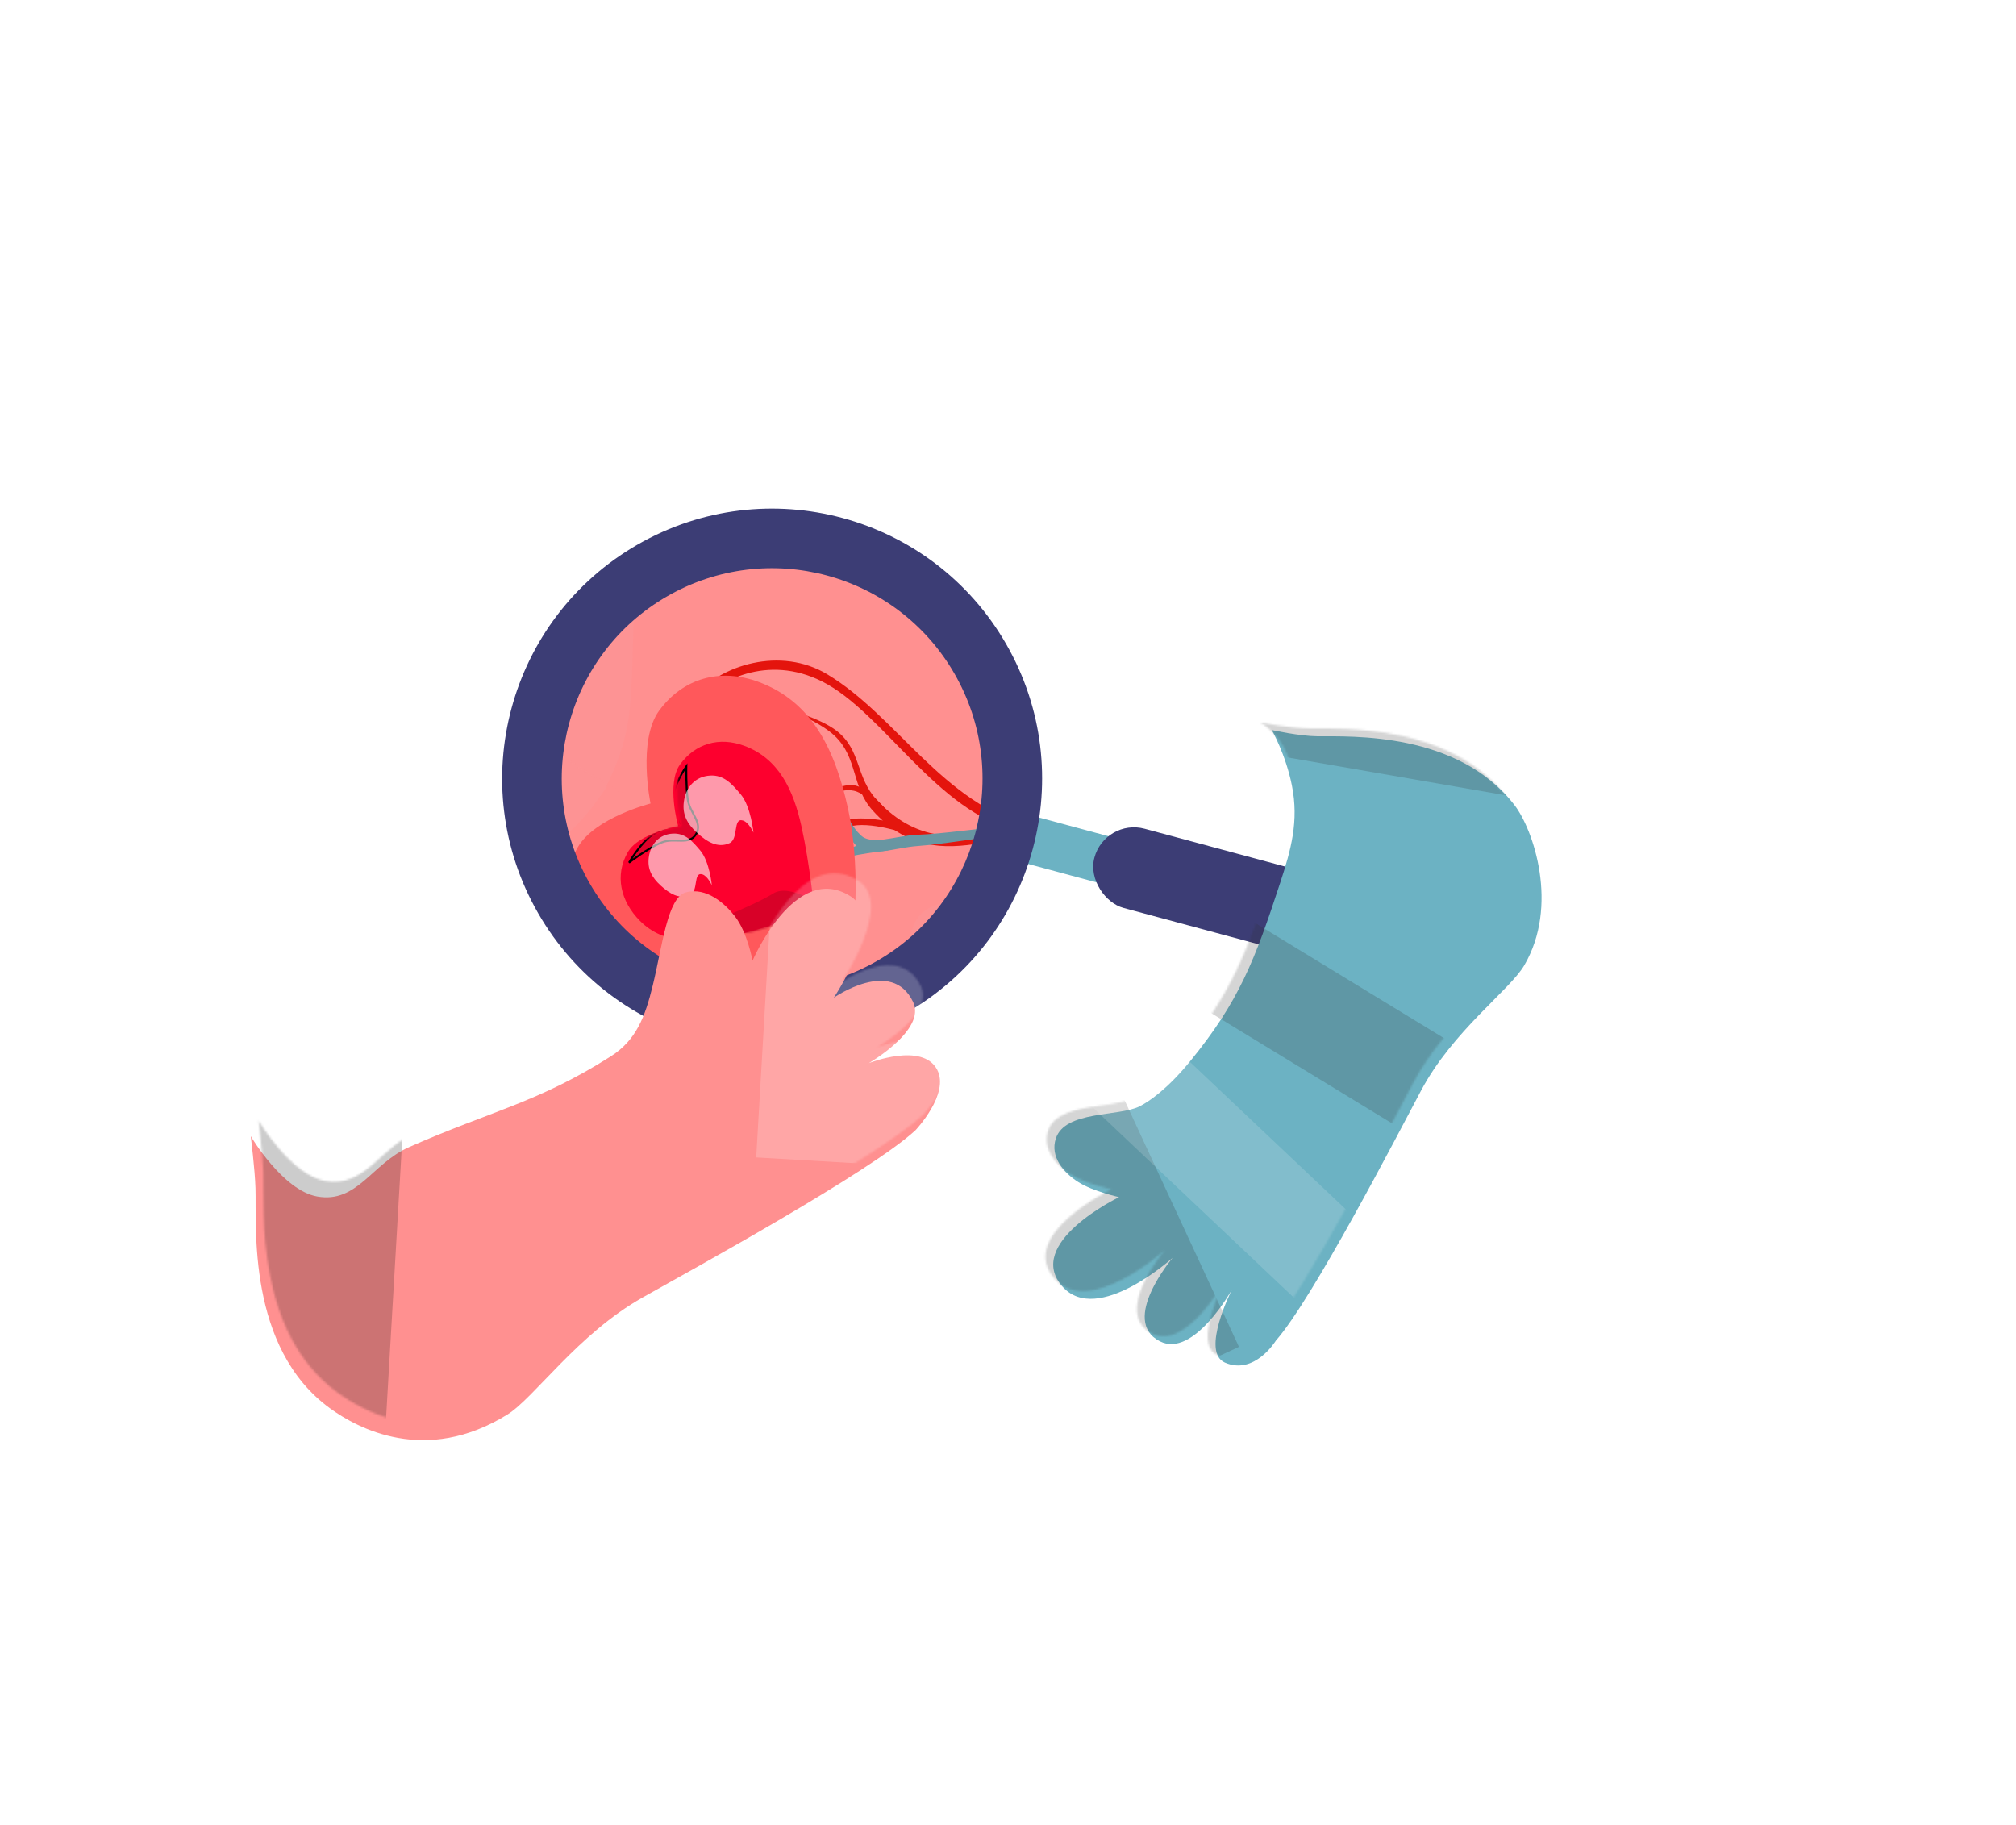 <svg width="1035" height="937" viewBox="0 0 1035 937" fill="none" xmlns="http://www.w3.org/2000/svg" xmlns:xlink="http://www.w3.org/1999/xlink">
<g filter="url(#filter0_d)">
<path d="M296.117 176.085C258.917 202.898 250.541 279.941 214.813 339.921C198.828 366.758 178.413 386.623 159.722 405.663C133.718 432.153 107.557 473.572 110.46 523.895C113.364 574.218 173.966 624.14 228.176 642.67C282.386 661.2 325.226 647.116 380.625 674.269C404.224 685.836 414.515 697.724 438.203 709.108C492.311 735.111 547.216 757.737 604.799 770.033C616.498 772.531 677.17 783.676 698.59 755.423C728.042 716.575 659.799 675.128 616.697 642.907C579.868 615.375 509.338 577.054 535.712 534.088C562.014 491.241 616.569 528.784 669.219 556.103C715.848 580.298 778.327 622.121 803.635 581.815C823.703 549.855 789.715 507.125 767.431 479.634C726.225 428.801 644.11 368.806 644.11 368.806C644.11 368.806 610.59 344.798 589.322 329.359C532.463 288.085 527.828 235.155 471.044 193.778C420.094 156.651 353.483 134.735 296.117 176.085Z" fill="white"/>
</g>
<mask id="mask0" mask-type="alpha" maskUnits="userSpaceOnUse" x="64" y="107" width="824" height="779">
<path d="M296.121 176.084C258.921 202.897 250.545 279.94 214.817 339.92C198.832 366.758 178.417 386.622 159.726 405.662C133.722 432.152 107.561 473.571 110.464 523.894C113.368 574.217 173.97 624.139 228.18 642.669C282.39 661.199 325.23 647.115 380.629 674.268C404.228 685.835 414.519 697.723 438.207 709.107C492.315 735.11 547.22 757.736 604.803 770.032C616.502 772.53 677.174 783.675 698.594 755.422C728.046 716.574 659.803 675.127 616.701 642.906C579.872 615.374 509.342 577.053 535.716 534.088C562.018 491.24 616.573 528.783 669.223 556.102C715.852 580.297 778.331 622.12 803.639 581.814C823.707 549.854 789.719 507.124 767.435 479.633C726.229 428.8 644.114 368.805 644.114 368.805C644.114 368.805 610.594 344.797 589.326 329.358C532.467 288.084 527.832 235.154 471.048 193.777C420.098 156.65 353.487 134.734 296.121 176.084Z" fill="#F9F7F7"/>
</mask>
<g mask="url(#mask0)">
<rect x="335.254" y="196.704" width="632.861" height="283" transform="rotate(90 335.254 196.704)" fill="url(#pattern0)" fill-opacity="0.05"/>
<rect x="617.253" y="162.712" width="632.861" height="282" transform="rotate(90 617.253 162.712)" fill="url(#pattern1)" fill-opacity="0.05"/>
<rect x="899.254" y="172.71" width="632.861" height="282" transform="rotate(90 899.254 172.71)" fill="url(#pattern2)" fill-opacity="0.05"/>
</g>
<mask id="mask1" mask-type="alpha" maskUnits="userSpaceOnUse" x="244" y="245" width="309" height="309">
<circle r="112.14" transform="matrix(-0.518 0.856 0.856 0.518 398.372 399.102)" fill="#C4C4C4"/>
</mask>
<g mask="url(#mask1)">
<mask id="mask2" mask-type="alpha" maskUnits="userSpaceOnUse" x="-68" y="291" width="884" height="740">
<path d="M815.033 706.106L129.314 291.195L-67.113 615.828L618.607 1030.74L815.033 706.106Z" fill="#C4C4C4"/>
</mask>
<g mask="url(#mask2)">
<g filter="url(#filter1_d)">
<path d="M103.648 471.181C86.698 547.329 150.29 610.402 229.989 637.77C276.283 653.668 329.244 674.022 380.201 693.156C455.191 721.314 537.898 756.923 582.169 765.034C633.278 774.397 665.602 778.702 679.857 754.768C693.09 732.551 681.401 712.252 659.402 695.9C630.904 674.719 607.314 652.633 573.387 626.529C528.941 592.331 491.529 556.938 512.128 522.352C524.028 502.373 553.112 497.027 631.931 529.775C681.236 546.621 711.521 558.537 736.532 568.428C754.383 575.488 785.473 580.218 802.887 551.438C823.988 516.564 698.979 426.184 656.751 394.343C621.402 367.688 594.548 343.264 575.885 325.276C525.824 277.027 516.509 257.058 470.877 215.654C426.949 175.796 333.399 127.727 265.643 199.198C219.33 248.05 240.755 283.273 210.035 334.851C178.986 386.981 123.015 384.179 103.648 471.181Z" fill="white"/>
</g>
<g filter="url(#filter2_i)">
<path d="M356.986 219.179C295.159 254.569 304.654 316.236 270.086 372.655C237.806 425.34 176.411 451.076 173.89 513.967C171.839 565.135 228.594 604.439 254.951 616.586C363.44 666.584 432.632 683.592 533.288 731.09C598.708 761.96 667.417 766.028 668.442 738.058C669.468 710.088 580.961 651.923 543.219 625.541C505.476 599.159 468.393 550.964 493.674 508.519C515.524 471.832 574.915 490.881 615.494 504.193C650.343 515.624 770.034 570.547 784.807 545.744C804.348 512.935 667.253 431.417 594.482 369.742C510.111 298.234 412.65 187.316 356.986 219.179Z" fill="#FD9394"/>
</g>
<g filter="url(#filter3_i)">
<path d="M342.134 634.818C356.442 637.712 475.672 670.66 475.672 670.66L385.176 555.223C385.176 555.223 345.305 350.936 310.175 401.919C293.196 426.561 281.634 432.924 249.719 451.034C236.091 458.767 211.775 472.974 200.517 510.533C188.433 550.851 226.122 587.085 253.298 592.658C264.377 594.929 280.949 597.579 292.312 604.223C310.772 615.016 324.116 631.175 342.134 634.818Z" fill="#FF9090"/>
</g>
<g filter="url(#filter4_i)">
<path d="M329.451 608.775C345.002 623.692 439.746 640.721 439.746 640.721L341.398 475.651C341.398 475.651 319.124 441.224 291.662 451.55C277.239 456.973 262.59 453.048 250.497 471.188C204.628 539.995 254.601 574.632 277.572 582.814C291.416 587.745 303.694 584.855 312.038 588.778C318.507 591.819 321.184 600.845 329.451 608.775Z" fill="#FF9090"/>
</g>
<g filter="url(#filter5_i)">
<path d="M523.873 328.33C532.967 339.76 574.84 388.027 623.062 432.669C666.882 473.235 474.836 403.39 474.836 403.39C474.836 403.39 274.791 461.961 306.239 409.161C328.087 372.48 323.212 361.069 324.179 324.259C324.592 308.539 323.879 284.014 349.354 258.506C378.67 229.153 429.133 246.833 446.473 268.507C475.741 305.092 505.37 305.075 523.873 328.33Z" fill="#FF9090"/>
</g>
<g filter="url(#filter6_i)">
<path d="M506.183 334.772C526.253 341.773 573.947 412.679 573.947 412.679L385.827 400.991C385.827 400.991 322.28 398.254 327.803 369.8C330.348 356.691 338.655 334.785 344.287 313.722C364.461 238.269 435.897 274.787 449.14 294.69C458.055 308.088 471.626 327.149 479.481 329.11C487.336 331.071 496.948 331.551 506.183 334.772Z" fill="#FF9090"/>
</g>
<g filter="url(#filter7_i)">
<path d="M464.919 565.005C472.659 580.864 457.219 598.131 499.862 640.779C518.178 659.096 445.429 602.777 445.429 602.777L395.593 535.597L399.096 459.023L477.366 398.303C477.366 398.303 646.952 464.512 610.349 455.275C573.746 446.038 545.407 455.115 529.403 456.738C513.399 458.361 502.858 448.923 491.798 452.97C476.342 458.625 477.909 476.289 467.454 493.843C456.057 512.977 438.205 512.276 443.076 534.773C446.095 548.723 458.575 552.009 464.919 565.005Z" fill="#FF9090"/>
</g>
<g filter="url(#filter8_i)">
<path d="M368.258 296.193C332.658 316.358 335.69 361.603 314.911 396.491C292.825 433.573 256.986 451.585 245.318 483.037C226.073 534.916 290.246 573.607 326.352 562.219C337.599 558.671 352.017 553.212 360.255 563.996C368.494 574.781 366.488 595.96 443.315 650.505C520.143 705.05 669.779 756.294 669.779 756.294C669.779 756.294 672.357 752.894 675.085 750.192C679.677 745.645 679.703 742.439 679.703 742.439C679.703 742.439 547.736 686.516 482.467 622.777C432.925 574.397 409.9 534.066 443.697 478.183C479.073 419.688 533.549 429.003 601.078 452.057C677.432 478.124 763.575 547.7 763.575 547.7C763.575 547.7 768.286 546.508 769.569 542.674C770.852 538.839 771.801 535.15 771.801 535.15C771.801 535.15 686.252 463.058 615.937 427.111L615.171 426.719C574.626 405.991 515.98 376.009 479.346 377.303C460.201 377.979 463.457 357.408 462.26 342.87C459.663 311.323 414.298 270.115 368.258 296.193Z" fill="#FF9090"/>
</g>
<path d="M293.553 462.778C300.53 445.7 315.097 433.22 315.097 433.22C315.097 433.22 303.875 446.137 297.453 462.843C291.362 478.687 291.766 507.921 316.836 526.473C345.271 547.516 403.015 548.25 430.479 581.284L432.323 588.884C399.884 552.794 350.64 553.004 314.906 530.602C291.526 515.944 284.951 483.833 293.553 462.778Z" fill="#E4140D"/>
<path d="M353.312 361.766C343.105 372.562 336.352 396.797 336.352 396.797C336.352 396.797 345.305 373.784 356.171 363.521C368.846 351.55 395.548 336.819 423.527 354.001C452.459 371.768 463.954 415.338 510.243 432.1L513.86 430.436C469.338 410.869 463.259 374.214 425.659 350.421C401.057 334.854 368.452 345.752 353.312 361.766Z" fill="#E4140D"/>
<path d="M450.823 628.515C509.27 707.711 673.346 745.888 673.346 745.888L676.539 742.599C676.539 742.599 510.767 705.647 452.983 625.951C422.043 583.279 437.474 532.751 386.794 519.139C370.941 514.881 359.841 524.865 344.309 519.4C333.764 515.69 320.706 503.27 320.706 503.27C320.706 503.27 332.514 516.797 342.542 521.498C357.136 528.339 367.659 519.136 383.063 523.567C433.128 537.967 419.768 586.434 450.823 628.515Z" fill="#E4160E"/>
<path d="M384.94 505.285C387.093 513.713 395.116 523.306 395.116 523.306L405.723 529.779C405.723 529.779 390.167 514.969 388.392 504.197C386.39 492.049 399.902 486.396 396.53 474.47C394.133 465.993 382.943 455.983 382.943 455.983C382.943 455.983 392.529 467.232 394.163 475.273C396.663 487.573 381.824 493.089 384.94 505.285Z" fill="#E4160E"/>
<path d="M373.21 518.761C378.679 522.992 388.075 525.077 388.075 525.077L397.371 523.939C397.371 523.939 381.061 522.274 374.627 516.388C367.37 509.75 372.214 499.583 364.29 493.757C358.657 489.615 347.248 488.82 347.248 488.82C347.248 488.82 358.368 491.178 363.347 495.42C370.963 501.909 365.295 512.64 373.21 518.761Z" fill="#E4160E"/>
<g filter="url(#filter9_d)">
<path d="M451.06 627.855C517.188 701.117 676.638 745.409 676.638 745.409L680.524 742.301C680.524 742.301 519.72 697.124 453.339 624.029C429.29 597.548 421.144 559.463 409.945 533.395C404.884 521.615 403.793 507.327 394.517 504.836C378.665 500.578 367.565 510.563 352.033 505.098C341.488 501.387 328.43 488.967 328.43 488.967C328.43 488.967 340.238 502.494 350.266 507.195C364.86 514.036 375.383 504.833 390.787 509.264C398.965 511.616 399.761 525.121 404.823 535.878C416.818 561.372 425.985 600.075 451.06 627.855Z" fill="#6896A2"/>
<path d="M392.665 490.982C394.818 499.411 396.258 513.471 396.258 513.471L404.869 518.759C404.869 518.759 397.892 500.667 396.117 489.895C394.115 477.746 407.627 472.093 404.255 460.168C401.858 451.691 390.667 441.68 390.667 441.68C390.667 441.68 400.253 452.93 401.888 460.971C404.388 473.271 389.548 478.786 392.665 490.982Z" fill="#6896A2"/>
<path d="M380.935 504.46C386.404 508.691 395.8 510.776 395.8 510.776L401.86 511.189C401.86 511.189 388.786 507.972 382.352 502.086C375.095 495.449 379.939 485.282 372.015 479.456C366.382 475.314 354.973 474.519 354.973 474.519C354.973 474.519 366.093 476.877 371.072 481.119C378.688 487.608 373.02 498.338 380.935 504.46Z" fill="#6896A2"/>
</g>
<path d="M568.331 424.605C664.686 434.731 774.008 547.191 774.008 547.191L771.846 549.581C771.846 549.581 663.73 437.097 567.297 427.805C515.664 422.83 482.453 452.926 444.979 415.809C433.257 404.199 435.901 389.397 423.334 378.688C414.802 371.417 397.688 366.44 397.688 366.44C397.688 366.44 415.085 369.758 424.18 376.07C437.416 385.255 435.129 399.152 446.765 410.283C484.582 446.458 517.133 419.225 568.331 424.605Z" fill="#E4160E"/>
<path d="M432.432 421.328C440.593 418.865 452.75 420.912 452.75 420.912L463.626 426.816C463.626 426.816 443.226 420.895 433.298 424.893C422.101 429.402 424.325 444.075 412.609 447.276C404.281 449.552 390.145 444.962 390.145 444.962C390.145 444.962 404.493 447.518 412.063 444.802C423.642 440.649 420.621 424.891 432.432 421.328Z" fill="#E4160E"/>
<path d="M437.672 404.183C444.027 406.768 450.608 413.875 450.608 413.875L454.44 422.554C454.44 422.554 444.652 409.211 436.415 406.638C427.126 403.737 421.111 413.186 412.156 409.286C405.791 406.514 399.255 396.99 399.255 396.99C399.255 396.99 406.951 405.458 413.063 407.609C422.413 410.9 428.476 400.443 437.672 404.183Z" fill="#E4160E"/>
<g filter="url(#filter10_d)">
<path d="M569.261 420.949C649.284 436.61 772.568 549.632 772.568 549.632L774.342 554.859C774.342 554.859 646.319 441.589 568.227 424.149C517.28 412.772 490.537 440.918 437.898 428.921C421.974 425.292 428.82 402.509 416.253 391.8C407.72 384.528 390.607 379.552 390.607 379.552C390.607 379.552 408.003 382.87 417.099 389.182C430.334 398.367 424.091 420.182 439.684 423.394C489.537 433.665 518.507 411.017 569.261 420.949Z" fill="#6896A2"/>
<path d="M425.35 434.438C433.512 431.975 451.356 427.171 451.356 427.171L466.234 431.914C466.234 431.914 436.145 434.005 426.216 438.003C415.02 442.512 417.243 457.185 405.527 460.387C397.2 462.662 383.063 458.072 383.063 458.072C383.063 458.072 397.411 460.628 404.981 457.913C416.561 453.759 413.54 438.002 425.35 434.438Z" fill="#6896A2"/>
<path d="M405.984 420.716C415.334 424.007 421.397 413.55 430.593 417.29L429.336 419.745C420.046 416.844 414.031 426.293 405.077 422.393C398.712 419.62 392.175 410.097 392.175 410.097C392.175 410.097 399.872 418.564 405.984 420.716Z" fill="#6896A2"/>
</g>
</g>
<mask id="mask3" mask-type="alpha" maskUnits="userSpaceOnUse" x="129" y="-37" width="873" height="752">
<path d="M810 714.366L129.672 290.407L321.597 -36.989L1001.93 386.97L810 714.366Z" fill="#C4C4C4"/>
</mask>
<g mask="url(#mask3)">
<g filter="url(#filter11_d)">
<path d="M274.732 183.744C333.277 133.138 417.821 161.033 478.703 219.994C514.068 254.242 556.416 292.416 596.768 329.353C656.153 383.713 725.62 441.552 753.253 477.596C785.154 519.208 803.92 546.277 789.665 570.21C776.432 592.427 753.299 591.343 728.821 579.154C697.112 563.363 666.894 552.406 628.371 534.019C577.903 509.932 529.659 492.725 509.06 527.311C497.16 547.29 506.004 575.927 571.169 631.598C608.759 668.112 633.216 689.813 653.459 707.711C667.906 720.486 686.469 746.247 669.454 775.271C648.837 810.442 511.954 739.998 464.572 716.811C424.907 697.401 391.133 684.595 366.778 676.165C301.447 653.554 279.704 654.451 222.4 632.644C167.236 611.65 81.866 549.848 112.738 455.727C133.84 391.392 174.51 394.301 205.231 342.724C236.28 290.595 207.843 241.562 274.732 183.744Z" fill="white"/>
</g>
<g filter="url(#filter12_i)">
<path d="M172.586 528.59C174.741 456.556 232.936 436.458 266.091 379.171C297.053 325.676 290.988 258.514 344.671 227.041C388.347 201.435 448.986 234.22 471.82 252.281C565.809 326.622 612.776 380.945 700.948 449.404C758.254 493.898 793.709 553.796 769.79 567.707C745.871 581.618 654.037 529.039 613.5 507.35C572.963 485.661 513.705 474.695 488.425 517.141C466.574 553.827 510.769 598.388 541.224 628.698C567.378 654.728 670.865 736.855 656.092 761.658C636.551 794.467 501.785 709.039 414.198 672.241C312.648 629.577 170.645 593.443 172.586 528.59Z" fill="#FD9394"/>
</g>
<g filter="url(#filter13_i)">
<path d="M528.209 322.217C537.376 333.739 621.484 425.657 621.484 425.657L478.774 397.885C478.774 397.885 282.079 456.901 310.232 401.634C323.839 374.922 324.02 361.569 324.995 324.46C325.411 308.612 326.51 280.149 354.041 252.583C383.594 222.992 432.7 240.058 450.181 261.909C457.308 270.817 467.314 284.488 478.387 291.622C496.373 303.21 516.663 307.706 528.209 322.217Z" fill="#FF9090"/>
</g>
<g filter="url(#filter14_i)">
<path d="M499.602 322.905C519.835 329.962 578.686 407.253 578.686 407.253L389.04 395.47C389.04 395.47 348.669 391.428 344.922 361.937C342.954 346.448 332.727 335.098 342.933 315.799C381.646 242.597 435.063 271.45 452.866 288.308C463.597 298.468 466.778 310.85 474.074 316.532C479.731 320.937 488.847 319.153 499.602 322.905Z" fill="#FF9090"/>
</g>
<g filter="url(#filter15_i)">
<path d="M345.287 627.973C359.479 630.843 421.024 646.083 482.355 668.716C538.086 689.283 387.982 549.019 387.982 549.019C387.982 549.019 346.169 341.926 314.721 394.726C292.873 431.407 280.657 432.323 249 450.287C235.48 457.958 213.758 468.706 203.341 503.461C191.353 543.455 230.208 580.624 257.166 586.152C302.667 595.482 316.411 622.134 345.287 627.973Z" fill="#FF9090"/>
</g>
<g filter="url(#filter16_i)">
<path d="M342.693 609.071C358.119 623.869 442.112 633.83 442.112 633.83L344.556 470.088C344.556 470.088 312.658 414.214 290.406 432.394C280.154 440.77 264.905 458.414 249.149 473.26C192.708 526.441 257.733 573.722 281.243 576.388C297.069 578.183 319.996 581.536 325.354 587.688C330.712 593.841 335.595 602.263 342.693 609.071Z" fill="#FF9090"/>
</g>
<g filter="url(#filter17_i)">
<path d="M524.338 465.049C541.764 464.646 549.654 442.742 606.655 461.284C631.137 469.248 548.231 429.982 548.231 429.982L466.493 416.365L401.332 455.075L384.72 553.658C384.72 553.658 521.223 675.414 496.168 646.788C471.113 618.161 465.87 588.462 459.853 573.316C453.837 558.17 440.709 553.075 439.103 541.25C436.858 524.725 452.992 517.931 463.448 500.376C474.844 481.242 465.942 465.514 487.826 459.446C501.395 455.684 510.056 465.38 524.338 465.049Z" fill="#FF9090"/>
</g>
<g filter="url(#filter18_i)">
<path d="M244.991 502.96C246.046 461.583 286.917 443.298 307.697 408.41C329.783 371.328 328.85 330.735 350.864 305.637C387.175 264.239 450.723 303.978 457.558 341.736C459.687 353.497 461.62 368.998 474.852 371.398C488.084 373.799 505.626 362.159 588.878 405.917C672.13 449.674 786.316 560.439 786.316 560.439C786.316 560.439 784.547 564.336 783.458 568.045C781.624 574.286 778.84 575.798 778.84 575.798C778.84 575.798 668.78 483.095 582.876 454.001C517.671 431.918 471.802 429.941 438.756 486.285C404.165 545.262 437.588 589.925 489.056 639.945C547.249 696.502 647.938 741.657 647.938 741.657C647.938 741.657 649.086 746.446 646.337 749.38C643.589 752.315 640.812 754.882 640.812 754.882C640.812 754.882 538.205 711.43 474.198 664.891L473.5 664.384C436.592 637.55 383.207 598.735 367.323 565.191C359.023 547.661 342.592 560.142 329.357 565.817C300.635 578.131 243.626 556.473 244.991 502.96Z" fill="#FF9090"/>
</g>
<path d="M355.594 358.424C343.938 372.629 339.818 391.523 339.818 391.523C339.818 391.523 345.873 375.434 357.462 361.9C368.452 349.065 394.137 335.852 421.961 349.781C453.52 365.58 480.976 417.166 522.543 426.522L530.028 424.651C483.485 412.239 460.8 367.859 424.666 346.128C401.024 331.91 369.964 340.91 355.594 358.424Z" fill="#E4140D"/>
<path d="M295.242 459.073C299.918 444.881 317.92 427.554 317.92 427.554C317.92 427.554 302.006 446.291 298.101 460.829C293.546 477.786 293.098 508.639 321.077 525.82C350.009 543.587 393.349 533.69 429.465 567.532L429.694 571.558C391.952 540.608 357.157 552.163 318.945 529.4C293.942 514.506 288.306 480.124 295.242 459.073Z" fill="#E4140D"/>
<path d="M573.185 422.884C669.402 438.664 778.896 568.482 778.896 568.482L777.51 572.881C777.51 572.881 668.298 440.969 571.952 426.016C520.365 418.01 483.46 455.351 448.052 416.098C436.976 403.819 440.531 389.201 428.551 377.772C420.417 370.012 403.521 364.038 403.521 364.038C403.521 364.038 420.802 368.374 429.56 375.209C442.304 385.156 439.163 398.892 450.182 410.687C485.992 449.021 522.06 414.499 573.185 422.884Z" fill="#E4160E"/>
<path d="M435.108 420.866C443.459 418.888 455.552 421.648 455.552 421.648L466.124 428.18C466.124 428.18 445.982 421.069 435.763 424.475C424.237 428.317 425.582 443.093 413.614 445.598C405.107 447.379 391.179 441.965 391.179 441.965C391.179 441.965 405.443 445.361 413.215 443.097C425.104 439.633 423.024 423.727 435.108 420.866Z" fill="#E4160E"/>
<path d="M441.413 404.062C447.643 407.015 453.825 414.497 453.825 414.497L457.149 423.385C457.149 423.385 448.122 409.491 440 406.438C430.841 402.995 424.223 412.072 415.461 407.652C409.233 404.51 403.241 394.62 403.241 394.62C403.241 394.62 410.462 403.525 416.474 406.032C425.671 409.867 432.398 399.787 441.413 404.062Z" fill="#E4160E"/>
<g filter="url(#filter19_d)">
<path d="M572.718 423.406C667.326 448.85 780.005 571.669 780.005 571.669L779.099 576.606C779.099 576.606 665.019 452.982 570.439 427.232C536.174 417.904 499.173 428.265 471.236 430.299C458.61 431.219 445.643 436.873 439.162 429.689C428.086 417.41 431.641 402.792 419.661 391.363C411.527 383.603 394.631 377.628 394.631 377.628C394.631 377.628 411.912 381.965 420.67 388.8C433.414 398.747 430.274 412.483 441.292 424.278C447.141 430.539 459.29 424.984 471.023 424.54C498.829 423.488 536.843 413.758 572.718 423.406Z" fill="#6896A2"/>
<path d="M426.219 434.455C434.57 432.477 447.503 427.243 447.503 427.243L456.114 432.53C456.114 432.53 437.093 434.658 426.874 438.064C415.348 441.906 416.693 456.682 404.725 459.187C396.218 460.968 382.29 455.554 382.29 455.554C382.29 455.554 396.554 458.95 404.326 456.686C416.215 453.222 414.135 437.316 426.219 434.455Z" fill="#6896A2"/>
<path d="M432.526 417.651C438.755 420.605 444.938 428.086 444.938 428.086L448.112 433.343C448.112 433.343 439.235 423.081 431.113 420.028C421.954 416.585 415.336 425.662 406.574 421.242C400.346 418.1 394.354 408.21 394.354 408.21C394.354 408.21 401.575 417.114 407.587 419.622C416.783 423.457 423.511 413.377 432.526 417.651Z" fill="#6896A2"/>
</g>
<path d="M449.906 623.247C503.484 705.193 652.34 751.277 652.34 751.277L653.421 748.222C653.421 748.222 505.103 703.234 452.216 620.831C423.899 576.71 434.726 532.868 384.95 516.406C369.38 511.257 357.698 520.508 342.521 514.181C332.216 509.885 319.929 496.806 319.929 496.806C319.929 496.806 330.902 510.909 340.63 516.157C354.788 523.794 365.847 515.284 380.959 520.579C430.073 537.786 421.437 579.705 449.906 623.247Z" fill="#E4160E"/>
<path d="M383.936 502.561C385.578 511.044 393.009 521.026 393.009 521.026L403.209 528.065C403.209 528.065 388.571 512.47 387.448 501.685C386.181 489.522 400.011 484.707 397.363 472.685C395.48 464.14 384.912 453.559 384.912 453.559C384.912 453.559 393.804 465.275 394.951 473.343C396.706 485.685 381.56 490.286 383.936 502.561Z" fill="#E4160E"/>
<path d="M371.416 515.233C376.621 519.748 385.876 522.365 385.876 522.365L395.225 521.781C395.225 521.781 379.042 519.175 372.973 512.962C366.129 505.956 371.577 496.159 364.017 489.918C358.643 485.482 347.301 484.026 347.301 484.026C347.301 484.026 358.26 487.015 362.975 491.512C370.188 498.392 363.883 508.7 371.416 515.233Z" fill="#E4160E"/>
<g filter="url(#filter20_d)">
<path d="M447.149 625.784C497.971 690.473 653.8 748.851 653.8 748.851L659.183 748.019C659.183 748.019 500.936 685.495 449.459 623.368C415.877 582.837 428.006 545.717 393.098 503.952C382.537 491.318 365.845 508.054 350.668 501.727C340.364 497.431 328.076 484.352 328.076 484.352C328.076 484.352 339.049 498.455 348.778 503.703C362.936 511.34 379.063 495.594 389.107 508.125C421.216 548.186 414.916 584.756 447.149 625.784Z" fill="#6896A2"/>
<path d="M392.083 490.103C393.725 498.586 397.822 516.864 397.822 516.864L408.868 528.041C408.868 528.041 396.719 500.011 395.595 489.227C394.328 477.064 408.159 472.249 405.51 460.227C403.628 451.681 393.059 441.101 393.059 441.101C393.059 441.101 401.952 452.816 403.099 460.885C404.854 473.227 389.707 477.828 392.083 490.103Z" fill="#6896A2"/>
<path d="M371.12 479.061C378.332 485.94 372.028 496.249 379.56 502.782L381.118 500.511C374.273 493.504 379.721 483.707 372.161 477.466C366.787 473.03 355.445 471.575 355.445 471.575C355.445 471.575 366.405 474.563 371.12 479.061Z" fill="#6896A2"/>
</g>
</g>
<g filter="url(#filter21_f)">
<path d="M296.643 434.932C305.397 419.726 333.98 412.498 333.98 412.498C333.98 412.498 327.175 380.124 338.406 364.814C350.52 348.3 369.518 342.677 389.546 350.1C416.974 360.264 428.713 384.989 435.282 414.727C441.94 444.871 438.277 476.545 438.277 476.545C438.277 476.545 408.836 495.586 384.067 500.714C351.721 507.411 325.749 509.255 306.35 489.783C290.686 474.059 286.064 453.307 296.643 434.932Z" fill="#FF585B"/>
</g>
<g filter="url(#filter22_di)">
<path d="M324.323 437.455C329.956 427.671 350.174 424.14 350.174 424.14C350.174 424.14 343.97 402.187 351.197 392.336C358.992 381.709 371.214 378.09 384.098 382.863C401.742 389.401 409.292 405.309 413.515 424.442C417.796 443.837 420.031 467.038 420.031 467.038C420.031 467.038 396.495 476.471 380.559 479.773C359.75 484.085 343.041 485.274 330.563 472.746C320.487 462.631 317.516 449.279 324.323 437.455Z" fill="#FD002E"/>
</g>
<mask id="mask4" mask-type="alpha" maskUnits="userSpaceOnUse" x="320" y="380" width="101" height="103">
<path d="M324.321 437.458C329.954 427.674 350.171 424.143 350.171 424.143C350.171 424.143 343.968 402.19 351.194 392.339C358.989 381.712 371.211 378.093 384.095 382.866C401.739 389.404 409.289 405.312 413.512 424.445C417.793 443.84 420.028 467.041 420.028 467.041C420.028 467.041 396.492 476.474 380.557 479.776C359.747 484.087 343.038 485.277 330.56 472.749C320.484 462.634 317.513 449.282 324.321 437.458Z" fill="#C80902"/>
</mask>
<g mask="url(#mask4)">
<g filter="url(#filter23_f)">
<path d="M396.791 458.774C387.295 464.855 356.601 476.85 356.601 476.85L387.603 479.58L424.29 467.01C424.29 467.01 406.287 452.694 396.791 458.774Z" fill="#C90225" fill-opacity="0.7"/>
</g>
<g filter="url(#filter24_f)">
<path d="M339.773 432.457C332.561 435.367 322.944 442.827 322.944 442.827C322.944 442.827 329.048 432.298 335.381 428.2C340.065 425.168 348.861 423.076 348.861 423.076C348.861 423.076 345.375 414.416 345.733 408.818C346.155 402.204 352.351 393.454 352.351 393.454C352.351 393.454 352.168 403.668 353.039 410.184C353.993 417.335 361.007 422.306 357.315 428.268C353.687 434.127 346.252 429.842 339.773 432.457Z" fill="#E0012A"/>
<path d="M339.773 432.457C332.561 435.367 322.944 442.827 322.944 442.827C322.944 442.827 329.048 432.298 335.381 428.2C340.065 425.168 348.861 423.076 348.861 423.076C348.861 423.076 345.375 414.416 345.733 408.818C346.155 402.204 352.351 393.454 352.351 393.454C352.351 393.454 352.168 403.668 353.039 410.184C353.993 417.335 361.007 422.306 357.315 428.268C353.687 434.127 346.252 429.842 339.773 432.457Z" stroke="black"/>
</g>
<g filter="url(#filter25_f)">
<path d="M380.234 407.726C385.554 414.031 386.817 427.439 386.817 427.439C386.817 427.439 384.483 422.169 381.431 421.224C376.12 419.58 379.379 430.655 374.504 432.854C368.503 435.56 362.897 432.146 357.808 427.493C352.777 422.894 350.246 418.128 351.075 411.659C352.037 404.142 356.927 398.562 364.635 398.147C371.594 397.772 375.633 402.273 380.234 407.726Z" fill="white" fill-opacity="0.6"/>
</g>
<g filter="url(#filter26_f)">
<path d="M359.507 436.619C364.325 442.336 365.459 454.502 365.459 454.502C365.459 454.502 363.347 449.722 360.582 448.867C355.768 447.379 358.713 457.427 354.292 459.426C348.85 461.887 343.77 458.794 339.161 454.576C334.604 450.407 332.313 446.084 333.069 440.213C333.948 433.39 338.386 428.323 345.374 427.939C351.683 427.593 355.341 431.674 359.507 436.619Z" fill="white" fill-opacity="0.6"/>
</g>
</g>
<rect x="342.254" y="247.704" width="632.861" height="283" transform="rotate(90 342.254 247.704)" fill="url(#pattern3)" fill-opacity="0.05"/>
<rect x="624.254" y="213.712" width="632.861" height="282" transform="rotate(90 624.254 213.712)" fill="url(#pattern4)" fill-opacity="0.05"/>
</g>
<rect width="24.458" height="131.355" rx="12.229" transform="matrix(-0.26 0.966 0.966 0.26 504.685 411.952)" fill="#6CB2C3"/>
<rect width="42.054" height="196.017" rx="21.027" transform="matrix(-0.26 0.966 0.966 0.26 567.324 419.977)" fill="#3C3D75"/>
<g filter="url(#filter27_d)">
<path fill-rule="evenodd" clip-rule="evenodd" d="M465.51 515.836C399.164 553.999 314.443 531.152 276.28 464.806C238.116 398.46 260.963 313.739 327.309 275.576C393.655 237.412 478.376 260.259 516.54 326.605C554.703 392.951 531.856 477.672 465.51 515.836ZM450.262 489.323C398.558 519.064 332.533 501.26 302.792 449.556C273.051 397.851 290.856 331.827 342.56 302.086C394.264 272.345 460.289 290.15 490.03 341.854C519.771 393.558 501.966 459.582 450.262 489.323Z" fill="#3C3D75"/>
</g>
<mask id="mask5" mask-type="alpha" maskUnits="userSpaceOnUse" x="207" y="206" width="550" height="379">
<rect width="24.458" height="131.355" rx="12.229" transform="matrix(-0.26 0.966 0.966 0.26 504.685 411.958)" fill="#6CB2C3"/>
<rect width="42.054" height="196.017" rx="21.027" transform="matrix(-0.26 0.966 0.966 0.26 567.324 419.984)" fill="#3C3D75"/>
<path fill-rule="evenodd" clip-rule="evenodd" d="M465.51 515.842C399.164 554.005 314.443 531.159 276.28 464.813C238.116 398.467 260.963 313.745 327.309 275.582C393.655 237.419 478.376 260.265 516.54 326.611C554.703 392.957 531.856 477.679 465.51 515.842ZM450.262 489.33C398.558 519.071 332.533 501.266 302.792 449.562C273.051 397.858 290.856 331.834 342.56 302.093C394.264 272.352 460.289 290.156 490.03 341.86C519.771 393.564 501.966 459.589 450.262 489.33Z" fill="#3C3D75"/>
</mask>
<g mask="url(#mask5)">
<rect x="349.253" y="121.704" width="632.861" height="283" transform="rotate(90 349.253 121.704)" fill="url(#pattern5)" fill-opacity="0.05"/>
<rect x="631.253" y="87.712" width="632.861" height="282" transform="rotate(90 631.253 87.712)" fill="url(#pattern6)" fill-opacity="0.05"/>
<rect x="913.253" y="97.71" width="632.861" height="282" transform="rotate(90 913.253 97.71)" fill="url(#pattern7)" fill-opacity="0.05"/>
</g>
<g filter="url(#filter28_d)">
<path d="M659.235 399.124C656.033 383.167 648.944 370.781 648.944 370.781C648.944 370.781 663.316 373.92 672.324 373.978C689.774 374.09 744.593 371.547 773.612 409.42C783.225 421.967 796.548 460.948 778.504 491.639C771.035 504.344 741.878 525.194 725.572 555.862C713.205 579.121 669.759 663.058 651.033 684.209C651.033 684.209 640.102 702.2 624.831 695.494C612.241 689.965 628.445 658.057 628.445 658.057C628.445 658.057 608.808 693.415 591.483 684.578C570.717 673.987 597.993 641.753 597.993 641.753C597.993 641.753 559.647 676.433 541.67 656.699C521.259 634.293 570.516 610.567 570.516 610.567C570.516 610.567 557.309 607.674 549.697 602.891C542.085 598.108 534.978 589.868 538.058 580.458C542.767 566.071 570.274 569.315 580.981 563.995C585.845 561.578 595.346 555.058 606.868 540.974C632.232 509.969 640.314 488.675 653.264 449.111C658.738 432.39 662.95 417.632 659.235 399.124Z" fill="#6CB2C3"/>
</g>
<mask id="mask6" mask-type="alpha" maskUnits="userSpaceOnUse" x="458" y="332" width="396" height="392">
<path d="M662.585 393.329C659.382 377.371 646.973 370.938 646.973 370.938C646.973 370.938 663.316 373.92 672.324 373.978C689.774 374.09 744.593 371.547 773.612 409.42C783.225 421.967 796.548 460.948 778.504 491.639C771.035 504.344 741.878 525.194 725.572 555.862C713.205 579.121 669.759 663.058 651.033 684.208C651.033 684.208 640.102 702.2 624.831 695.494C612.241 689.965 628.445 658.057 628.445 658.057C628.445 658.057 608.808 693.415 591.483 684.578C570.717 673.987 597.993 641.753 597.993 641.753C597.993 641.753 559.647 676.433 541.67 656.699C521.259 634.293 570.516 610.567 570.516 610.567C570.516 610.567 557.309 607.673 549.697 602.891C542.085 598.108 534.978 589.868 538.058 580.458C542.767 566.071 570.274 569.315 580.981 563.995C585.845 561.578 595.346 555.058 606.868 540.973C632.232 509.969 640.314 488.675 653.264 449.111C658.738 432.389 666.3 411.837 662.585 393.329Z" fill="#E35931"/>
</mask>
<g mask="url(#mask6)">
<rect x="515.254" y="228.705" width="632.861" height="283" transform="rotate(90 515.254 228.705)" fill="url(#pattern8)" fill-opacity="0.05"/>
<rect x="797.254" y="194.712" width="632.861" height="282" transform="rotate(90 797.254 194.712)" fill="url(#pattern9)" fill-opacity="0.05"/>
<rect x="1079.25" y="204.71" width="632.861" height="282" transform="rotate(90 1079.25 204.71)" fill="url(#pattern10)" fill-opacity="0.05"/>
<g filter="url(#filter29_f)">
<rect x="525.845" y="742.553" width="156.408" height="121.507" transform="rotate(-114.883 525.845 742.553)" fill="#313131" fill-opacity="0.2"/>
</g>
<g filter="url(#filter30_f)">
<rect x="737.548" y="590.667" width="156.408" height="51.257" transform="rotate(-148.628 737.548 590.667)" fill="#313131" fill-opacity="0.2"/>
</g>
<g filter="url(#filter31_f)">
<rect x="680.367" y="681.388" width="175.8" height="51.257" transform="rotate(-136.6 680.367 681.388)" fill="white" fill-opacity="0.15"/>
</g>
<g filter="url(#filter32_f)">
<rect x="774.205" y="408.48" width="156.408" height="51.257" transform="rotate(-170.152 774.205 408.48)" fill="#313131" fill-opacity="0.2"/>
</g>
</g>
<g filter="url(#filter33_d)">
<path d="M166.883 606.247C149.142 603.13 132.727 575.252 132.727 575.252C132.727 575.252 134.855 592.026 135.166 601.979C135.768 621.262 130.692 683.885 173.385 714.953C187.529 725.245 222.49 744.225 264.474 718.184C278.325 709.593 300.591 676.817 334.07 657.985C359.462 643.701 451.127 593.465 474.012 572.21C474.012 572.21 491.769 553.486 485.097 541.06C477.455 526.83 450.047 537.771 450.047 537.771C450.047 537.771 479.613 520.753 472.789 506.387C461.811 483.278 432.053 504.2 432.053 504.2C432.053 504.2 459.267 463.893 440.582 452.074C412.233 434.144 390.339 485.174 390.339 485.174C390.339 485.174 387.733 470.651 381.276 462.369C376.23 455.897 366.723 447.276 356.14 450.1C346.65 452.633 344 477.919 339.104 497.973C335.197 513.978 330.629 525.987 317.595 534.279C280.22 558.057 256.101 562.266 213.994 580.899C194.873 589.36 187.46 609.863 166.883 606.247Z" fill="#FF9090"/>
</g>
<mask id="mask7" mask-type="alpha" maskUnits="userSpaceOnUse" x="91" y="368" width="422" height="431">
<path d="M166.883 606.247C149.142 603.13 132.727 575.252 132.727 575.252C132.727 575.252 134.855 592.026 135.166 601.979C135.768 621.262 130.692 683.885 173.385 714.953C187.529 725.245 222.49 744.225 264.474 718.184C278.325 709.593 300.591 676.817 334.07 657.985C359.462 643.701 451.127 593.465 474.012 572.21C474.012 572.21 491.769 553.486 485.097 541.06C477.455 526.83 450.047 537.771 450.047 537.771C450.047 537.771 479.613 520.753 472.789 506.387C461.811 483.278 432.053 504.2 432.053 504.2C432.053 504.2 459.267 463.893 440.582 452.074C412.233 434.144 390.339 485.174 390.339 485.174C390.339 485.174 387.733 470.651 381.276 462.369C376.23 455.897 366.723 447.276 356.14 450.1C346.65 452.633 344 477.919 339.104 497.973C335.197 513.978 330.629 525.987 317.595 534.279C280.22 558.057 256.101 562.266 213.994 580.899C194.873 589.36 187.46 609.863 166.883 606.247Z" fill="#F3A712"/>
</mask>
<g mask="url(#mask7)">
<rect x="162.254" y="232.704" width="632.861" height="283" transform="rotate(90 162.254 232.704)" fill="url(#pattern11)" fill-opacity="0.05"/>
<rect x="444.254" y="198.712" width="632.861" height="282" transform="rotate(90 444.254 198.712)" fill="url(#pattern12)" fill-opacity="0.05"/>
<rect x="726.254" y="208.71" width="632.861" height="282" transform="rotate(90 726.254 208.71)" fill="url(#pattern13)" fill-opacity="0.05"/>
<g filter="url(#filter34_f)">
<rect x="388.234" y="594.182" width="189.991" height="98.519" transform="rotate(-86.674 388.234 594.182)" fill="white" fill-opacity="0.2"/>
</g>
<g filter="url(#filter35_f)">
<rect x="113.798" y="738.863" width="189.991" height="83.633" transform="rotate(-86.674 113.798 738.863)" fill="black" fill-opacity="0.2"/>
</g>
</g>
<defs>
<filter id="filter0_d" x="49.253" y="91.939" width="862.822" height="817.39" filterUnits="userSpaceOnUse" color-interpolation-filters="sRGB">
<feFlood flood-opacity="0" result="BackgroundImageFix"/>
<feColorMatrix in="SourceAlpha" type="matrix" values="0 0 0 0 0 0 0 0 0 0 0 0 0 0 0 0 0 0 127 0"/>
<feOffset dx="5" dy="4"/>
<feGaussianBlur stdDeviation="10"/>
<feColorMatrix type="matrix" values="0 0 0 0 0 0 0 0 0 0 0 0 0 0 0 0 0 0 0.4 0"/>
<feBlend mode="normal" in2="BackgroundImageFix" result="effect1_dropShadow"/>
<feBlend mode="normal" in="SourceGraphic" in2="effect1_dropShadow" result="shape"/>
</filter>
<pattern id="pattern0" patternContentUnits="objectBoundingBox" width="1" height="1">
<use xlink:href="#image0" transform="translate(0 -0.339) scale(0.003 0.007)"/>
</pattern>
<pattern id="pattern1" patternContentUnits="objectBoundingBox" width="1" height="1">
<use xlink:href="#image0" transform="translate(0 -0.342) scale(0.003 0.007)"/>
</pattern>
<pattern id="pattern2" patternContentUnits="objectBoundingBox" width="1" height="1">
<use xlink:href="#image0" transform="translate(0 -0.342) scale(0.003 0.007)"/>
</pattern>
<filter id="filter1_d" x="95.892" y="156.486" width="724.374" height="630.003" filterUnits="userSpaceOnUse" color-interpolation-filters="sRGB">
<feFlood flood-opacity="0" result="BackgroundImageFix"/>
<feColorMatrix in="SourceAlpha" type="matrix" values="0 0 0 0 0 0 0 0 0 0 0 0 0 0 0 0 0 0 127 0"/>
<feOffset dx="5" dy="4"/>
<feGaussianBlur stdDeviation="5"/>
<feColorMatrix type="matrix" values="0 0 0 0 0 0 0 0 0 0 0 0 0 0 0 0 0 0 0.3 0"/>
<feBlend mode="normal" in2="BackgroundImageFix" result="effect1_dropShadow"/>
<feBlend mode="normal" in="SourceGraphic" in2="effect1_dropShadow" result="shape"/>
</filter>
<filter id="filter2_i" x="173.836" y="213.562" width="617.857" height="547.271" filterUnits="userSpaceOnUse" color-interpolation-filters="sRGB">
<feFlood flood-opacity="0" result="BackgroundImageFix"/>
<feBlend mode="normal" in="SourceGraphic" in2="BackgroundImageFix" result="shape"/>
<feColorMatrix in="SourceAlpha" type="matrix" values="0 0 0 0 0 0 0 0 0 0 0 0 0 0 0 0 0 0 127 0" result="hardAlpha"/>
<feOffset dx="5" dy="4"/>
<feGaussianBlur stdDeviation="5"/>
<feComposite in2="hardAlpha" operator="arithmetic" k2="-1" k3="1"/>
<feColorMatrix type="matrix" values="0 0 0 0 0 0 0 0 0 0 0 0 0 0 0 0 0 0 0.3 0"/>
<feBlend mode="normal" in2="shape" result="effect1_innerShadow"/>
</filter>
<filter id="filter3_i" x="198.195" y="393.749" width="277.478" height="280.912" filterUnits="userSpaceOnUse" color-interpolation-filters="sRGB">
<feFlood flood-opacity="0" result="BackgroundImageFix"/>
<feBlend mode="normal" in="SourceGraphic" in2="BackgroundImageFix" result="shape"/>
<feColorMatrix in="SourceAlpha" type="matrix" values="0 0 0 0 0 0 0 0 0 0 0 0 0 0 0 0 0 0 127 0" result="hardAlpha"/>
<feOffset dy="4"/>
<feGaussianBlur stdDeviation="5"/>
<feComposite in2="hardAlpha" operator="arithmetic" k2="-1" k3="1"/>
<feColorMatrix type="matrix" values="0 0 0 0 0 0 0 0 0 0 0 0 0 0 0 0 0 0 0.4 0"/>
<feBlend mode="normal" in2="shape" result="effect1_innerShadow"/>
</filter>
<filter id="filter4_i" x="231.771" y="449.618" width="207.974" height="195.103" filterUnits="userSpaceOnUse" color-interpolation-filters="sRGB">
<feFlood flood-opacity="0" result="BackgroundImageFix"/>
<feBlend mode="normal" in="SourceGraphic" in2="BackgroundImageFix" result="shape"/>
<feColorMatrix in="SourceAlpha" type="matrix" values="0 0 0 0 0 0 0 0 0 0 0 0 0 0 0 0 0 0 127 0" result="hardAlpha"/>
<feOffset dy="4"/>
<feGaussianBlur stdDeviation="5"/>
<feComposite in2="hardAlpha" operator="arithmetic" k2="-1" k3="1"/>
<feColorMatrix type="matrix" values="0 0 0 0 0 0 0 0 0 0 0 0 0 0 0 0 0 0 0.4 0"/>
<feBlend mode="normal" in2="shape" result="effect1_innerShadow"/>
</filter>
<filter id="filter5_i" x="302.885" y="243.056" width="326.678" height="206.28" filterUnits="userSpaceOnUse" color-interpolation-filters="sRGB">
<feFlood flood-opacity="0" result="BackgroundImageFix"/>
<feBlend mode="normal" in="SourceGraphic" in2="BackgroundImageFix" result="shape"/>
<feColorMatrix in="SourceAlpha" type="matrix" values="0 0 0 0 0 0 0 0 0 0 0 0 0 0 0 0 0 0 127 0" result="hardAlpha"/>
<feOffset dy="4"/>
<feGaussianBlur stdDeviation="5"/>
<feComposite in2="hardAlpha" operator="arithmetic" k2="-1" k3="1"/>
<feColorMatrix type="matrix" values="0 0 0 0 0 0 0 0 0 0 0 0 0 0 0 0 0 0 0.4 0"/>
<feBlend mode="normal" in2="shape" result="effect1_innerShadow"/>
</filter>
<filter id="filter6_i" x="327.463" y="268.158" width="246.485" height="148.521" filterUnits="userSpaceOnUse" color-interpolation-filters="sRGB">
<feFlood flood-opacity="0" result="BackgroundImageFix"/>
<feBlend mode="normal" in="SourceGraphic" in2="BackgroundImageFix" result="shape"/>
<feColorMatrix in="SourceAlpha" type="matrix" values="0 0 0 0 0 0 0 0 0 0 0 0 0 0 0 0 0 0 127 0" result="hardAlpha"/>
<feOffset dy="4"/>
<feGaussianBlur stdDeviation="5"/>
<feComposite in2="hardAlpha" operator="arithmetic" k2="-1" k3="1"/>
<feColorMatrix type="matrix" values="0 0 0 0 0 0 0 0 0 0 0 0 0 0 0 0 0 0 0.4 0"/>
<feBlend mode="normal" in2="shape" result="effect1_innerShadow"/>
</filter>
<filter id="filter7_i" x="391.593" y="398.303" width="223.931" height="250.14" filterUnits="userSpaceOnUse" color-interpolation-filters="sRGB">
<feFlood flood-opacity="0" result="BackgroundImageFix"/>
<feBlend mode="normal" in="SourceGraphic" in2="BackgroundImageFix" result="shape"/>
<feColorMatrix in="SourceAlpha" type="matrix" values="0 0 0 0 0 0 0 0 0 0 0 0 0 0 0 0 0 0 127 0" result="hardAlpha"/>
<feOffset dx="-4" dy="4"/>
<feGaussianBlur stdDeviation="5"/>
<feComposite in2="hardAlpha" operator="arithmetic" k2="-1" k3="1"/>
<feColorMatrix type="matrix" values="0 0 0 0 0 0 0 0 0 0 0 0 0 0 0 0 0 0 0.4 0"/>
<feBlend mode="normal" in2="shape" result="effect1_innerShadow"/>
</filter>
<filter id="filter8_i" x="241.794" y="287.932" width="535.007" height="472.363" filterUnits="userSpaceOnUse" color-interpolation-filters="sRGB">
<feFlood flood-opacity="0" result="BackgroundImageFix"/>
<feBlend mode="normal" in="SourceGraphic" in2="BackgroundImageFix" result="shape"/>
<feColorMatrix in="SourceAlpha" type="matrix" values="0 0 0 0 0 0 0 0 0 0 0 0 0 0 0 0 0 0 127 0" result="hardAlpha"/>
<feOffset dx="5" dy="4"/>
<feGaussianBlur stdDeviation="5"/>
<feComposite in2="hardAlpha" operator="arithmetic" k2="-1" k3="1"/>
<feColorMatrix type="matrix" values="0 0 0 0 0 0 0 0 0 0 0 0 0 0 0 0 0 0 0.3 0"/>
<feBlend mode="normal" in2="shape" result="effect1_innerShadow"/>
</filter>
<filter id="filter9_d" x="324.43" y="441.68" width="360.094" height="311.729" filterUnits="userSpaceOnUse" color-interpolation-filters="sRGB">
<feFlood flood-opacity="0" result="BackgroundImageFix"/>
<feColorMatrix in="SourceAlpha" type="matrix" values="0 0 0 0 0 0 0 0 0 0 0 0 0 0 0 0 0 0 127 0"/>
<feOffset dy="4"/>
<feGaussianBlur stdDeviation="2"/>
<feColorMatrix type="matrix" values="0 0 0 0 0 0 0 0 0 0 0 0 0 0 0 0 0 0 0.25 0"/>
<feBlend mode="normal" in2="BackgroundImageFix" result="effect1_dropShadow"/>
<feBlend mode="normal" in="SourceGraphic" in2="effect1_dropShadow" result="shape"/>
</filter>
<filter id="filter10_d" x="379.063" y="379.552" width="399.279" height="183.307" filterUnits="userSpaceOnUse" color-interpolation-filters="sRGB">
<feFlood flood-opacity="0" result="BackgroundImageFix"/>
<feColorMatrix in="SourceAlpha" type="matrix" values="0 0 0 0 0 0 0 0 0 0 0 0 0 0 0 0 0 0 127 0"/>
<feOffset dy="4"/>
<feGaussianBlur stdDeviation="2"/>
<feColorMatrix type="matrix" values="0 0 0 0 0 0 0 0 0 0 0 0 0 0 0 0 0 0 0.25 0"/>
<feBlend mode="normal" in2="BackgroundImageFix" result="effect1_dropShadow"/>
<feBlend mode="normal" in="SourceGraphic" in2="effect1_dropShadow" result="shape"/>
</filter>
<filter id="filter11_d" x="101.194" y="151.397" width="708.309" height="647.535" filterUnits="userSpaceOnUse" color-interpolation-filters="sRGB">
<feFlood flood-opacity="0" result="BackgroundImageFix"/>
<feColorMatrix in="SourceAlpha" type="matrix" values="0 0 0 0 0 0 0 0 0 0 0 0 0 0 0 0 0 0 127 0"/>
<feOffset dx="5" dy="4"/>
<feGaussianBlur stdDeviation="5"/>
<feColorMatrix type="matrix" values="0 0 0 0 0 0 0 0 0 0 0 0 0 0 0 0 0 0 0.4 0"/>
<feBlend mode="normal" in2="BackgroundImageFix" result="effect1_dropShadow"/>
<feBlend mode="normal" in="SourceGraphic" in2="effect1_dropShadow" result="shape"/>
</filter>
<filter id="filter12_i" x="172.566" y="217.624" width="609.792" height="555.39" filterUnits="userSpaceOnUse" color-interpolation-filters="sRGB">
<feFlood flood-opacity="0" result="BackgroundImageFix"/>
<feBlend mode="normal" in="SourceGraphic" in2="BackgroundImageFix" result="shape"/>
<feColorMatrix in="SourceAlpha" type="matrix" values="0 0 0 0 0 0 0 0 0 0 0 0 0 0 0 0 0 0 127 0" result="hardAlpha"/>
<feOffset dx="5" dy="4"/>
<feGaussianBlur stdDeviation="5"/>
<feComposite in2="hardAlpha" operator="arithmetic" k2="-1" k3="1"/>
<feColorMatrix type="matrix" values="0 0 0 0 0 0 0 0 0 0 0 0 0 0 0 0 0 0 0.3 0"/>
<feBlend mode="normal" in2="shape" result="effect1_innerShadow"/>
</filter>
<filter id="filter13_i" x="307.474" y="236.763" width="314.01" height="192.895" filterUnits="userSpaceOnUse" color-interpolation-filters="sRGB">
<feFlood flood-opacity="0" result="BackgroundImageFix"/>
<feBlend mode="normal" in="SourceGraphic" in2="BackgroundImageFix" result="shape"/>
<feColorMatrix in="SourceAlpha" type="matrix" values="0 0 0 0 0 0 0 0 0 0 0 0 0 0 0 0 0 0 127 0" result="hardAlpha"/>
<feOffset dy="4"/>
<feGaussianBlur stdDeviation="5"/>
<feComposite in2="hardAlpha" operator="arithmetic" k2="-1" k3="1"/>
<feColorMatrix type="matrix" values="0 0 0 0 0 0 0 0 0 0 0 0 0 0 0 0 0 0 0.4 0"/>
<feBlend mode="normal" in2="shape" result="effect1_innerShadow"/>
</filter>
<filter id="filter14_i" x="338.472" y="268.279" width="240.214" height="142.974" filterUnits="userSpaceOnUse" color-interpolation-filters="sRGB">
<feFlood flood-opacity="0" result="BackgroundImageFix"/>
<feBlend mode="normal" in="SourceGraphic" in2="BackgroundImageFix" result="shape"/>
<feColorMatrix in="SourceAlpha" type="matrix" values="0 0 0 0 0 0 0 0 0 0 0 0 0 0 0 0 0 0 127 0" result="hardAlpha"/>
<feOffset dy="4"/>
<feGaussianBlur stdDeviation="5"/>
<feComposite in2="hardAlpha" operator="arithmetic" k2="-1" k3="1"/>
<feColorMatrix type="matrix" values="0 0 0 0 0 0 0 0 0 0 0 0 0 0 0 0 0 0 0.4 0"/>
<feBlend mode="normal" in2="shape" result="effect1_innerShadow"/>
</filter>
<filter id="filter15_i" x="201.105" y="386.109" width="293.655" height="288.666" filterUnits="userSpaceOnUse" color-interpolation-filters="sRGB">
<feFlood flood-opacity="0" result="BackgroundImageFix"/>
<feBlend mode="normal" in="SourceGraphic" in2="BackgroundImageFix" result="shape"/>
<feColorMatrix in="SourceAlpha" type="matrix" values="0 0 0 0 0 0 0 0 0 0 0 0 0 0 0 0 0 0 127 0" result="hardAlpha"/>
<feOffset dy="4"/>
<feGaussianBlur stdDeviation="5"/>
<feComposite in2="hardAlpha" operator="arithmetic" k2="-1" k3="1"/>
<feColorMatrix type="matrix" values="0 0 0 0 0 0 0 0 0 0 0 0 0 0 0 0 0 0 0.4 0"/>
<feBlend mode="normal" in2="shape" result="effect1_innerShadow"/>
</filter>
<filter id="filter16_i" x="226.715" y="428.756" width="215.397" height="209.073" filterUnits="userSpaceOnUse" color-interpolation-filters="sRGB">
<feFlood flood-opacity="0" result="BackgroundImageFix"/>
<feBlend mode="normal" in="SourceGraphic" in2="BackgroundImageFix" result="shape"/>
<feColorMatrix in="SourceAlpha" type="matrix" values="0 0 0 0 0 0 0 0 0 0 0 0 0 0 0 0 0 0 127 0" result="hardAlpha"/>
<feOffset dy="4"/>
<feGaussianBlur stdDeviation="5"/>
<feComposite in2="hardAlpha" operator="arithmetic" k2="-1" k3="1"/>
<feColorMatrix type="matrix" values="0 0 0 0 0 0 0 0 0 0 0 0 0 0 0 0 0 0 0.4 0"/>
<feBlend mode="normal" in2="shape" result="effect1_innerShadow"/>
</filter>
<filter id="filter17_i" x="380.72" y="416.365" width="230.456" height="238.781" filterUnits="userSpaceOnUse" color-interpolation-filters="sRGB">
<feFlood flood-opacity="0" result="BackgroundImageFix"/>
<feBlend mode="normal" in="SourceGraphic" in2="BackgroundImageFix" result="shape"/>
<feColorMatrix in="SourceAlpha" type="matrix" values="0 0 0 0 0 0 0 0 0 0 0 0 0 0 0 0 0 0 127 0" result="hardAlpha"/>
<feOffset dx="-4" dy="4"/>
<feGaussianBlur stdDeviation="5"/>
<feComposite in2="hardAlpha" operator="arithmetic" k2="-1" k3="1"/>
<feColorMatrix type="matrix" values="0 0 0 0 0 0 0 0 0 0 0 0 0 0 0 0 0 0 0.4 0"/>
<feBlend mode="normal" in2="shape" result="effect1_innerShadow"/>
</filter>
<filter id="filter18_i" x="244.967" y="288.041" width="546.349" height="470.841" filterUnits="userSpaceOnUse" color-interpolation-filters="sRGB">
<feFlood flood-opacity="0" result="BackgroundImageFix"/>
<feBlend mode="normal" in="SourceGraphic" in2="BackgroundImageFix" result="shape"/>
<feColorMatrix in="SourceAlpha" type="matrix" values="0 0 0 0 0 0 0 0 0 0 0 0 0 0 0 0 0 0 127 0" result="hardAlpha"/>
<feOffset dx="5" dy="4"/>
<feGaussianBlur stdDeviation="5"/>
<feComposite in2="hardAlpha" operator="arithmetic" k2="-1" k3="1"/>
<feColorMatrix type="matrix" values="0 0 0 0 0 0 0 0 0 0 0 0 0 0 0 0 0 0 0.3 0"/>
<feBlend mode="normal" in2="shape" result="effect1_innerShadow"/>
</filter>
<filter id="filter19_d" x="378.29" y="377.628" width="405.715" height="206.978" filterUnits="userSpaceOnUse" color-interpolation-filters="sRGB">
<feFlood flood-opacity="0" result="BackgroundImageFix"/>
<feColorMatrix in="SourceAlpha" type="matrix" values="0 0 0 0 0 0 0 0 0 0 0 0 0 0 0 0 0 0 127 0"/>
<feOffset dy="4"/>
<feGaussianBlur stdDeviation="2"/>
<feColorMatrix type="matrix" values="0 0 0 0 0 0 0 0 0 0 0 0 0 0 0 0 0 0 0.25 0"/>
<feBlend mode="normal" in2="BackgroundImageFix" result="effect1_dropShadow"/>
<feBlend mode="normal" in="SourceGraphic" in2="effect1_dropShadow" result="shape"/>
</filter>
<filter id="filter20_d" x="324.076" y="441.101" width="339.107" height="315.75" filterUnits="userSpaceOnUse" color-interpolation-filters="sRGB">
<feFlood flood-opacity="0" result="BackgroundImageFix"/>
<feColorMatrix in="SourceAlpha" type="matrix" values="0 0 0 0 0 0 0 0 0 0 0 0 0 0 0 0 0 0 127 0"/>
<feOffset dy="4"/>
<feGaussianBlur stdDeviation="2"/>
<feColorMatrix type="matrix" values="0 0 0 0 0 0 0 0 0 0 0 0 0 0 0 0 0 0 0.25 0"/>
<feBlend mode="normal" in2="BackgroundImageFix" result="effect1_dropShadow"/>
<feBlend mode="normal" in="SourceGraphic" in2="effect1_dropShadow" result="shape"/>
</filter>
<filter id="filter21_f" x="240.932" y="296.881" width="248.35" height="258.489" filterUnits="userSpaceOnUse" color-interpolation-filters="sRGB">
<feFlood flood-opacity="0" result="BackgroundImageFix"/>
<feBlend mode="normal" in="SourceGraphic" in2="BackgroundImageFix" result="shape"/>
<feGaussianBlur stdDeviation="25" result="effect1_foregroundBlur"/>
</filter>
<filter id="filter22_di" x="305.647" y="365.794" width="129.383" height="131.977" filterUnits="userSpaceOnUse" color-interpolation-filters="sRGB">
<feFlood flood-opacity="0" result="BackgroundImageFix"/>
<feColorMatrix in="SourceAlpha" type="matrix" values="0 0 0 0 0 0 0 0 0 0 0 0 0 0 0 0 0 0 127 0"/>
<feOffset/>
<feGaussianBlur stdDeviation="7.5"/>
<feColorMatrix type="matrix" values="0 0 0 0 0 0 0 0 0 0 0 0 0 0 0 0 0 0 0.4 0"/>
<feBlend mode="normal" in2="BackgroundImageFix" result="effect1_dropShadow"/>
<feBlend mode="normal" in="SourceGraphic" in2="effect1_dropShadow" result="shape"/>
<feColorMatrix in="SourceAlpha" type="matrix" values="0 0 0 0 0 0 0 0 0 0 0 0 0 0 0 0 0 0 127 0" result="hardAlpha"/>
<feOffset dx="-2"/>
<feGaussianBlur stdDeviation="5"/>
<feComposite in2="hardAlpha" operator="arithmetic" k2="-1" k3="1"/>
<feColorMatrix type="matrix" values="0 0 0 0 0 0 0 0 0 0 0 0 0 0 0 0 0 0 0.25 0"/>
<feBlend mode="normal" in2="shape" result="effect2_innerShadow"/>
</filter>
<filter id="filter23_f" x="326.601" y="427.27" width="127.689" height="82.31" filterUnits="userSpaceOnUse" color-interpolation-filters="sRGB">
<feFlood flood-opacity="0" result="BackgroundImageFix"/>
<feBlend mode="normal" in="SourceGraphic" in2="BackgroundImageFix" result="shape"/>
<feGaussianBlur stdDeviation="15" result="effect1_foregroundBlur"/>
</filter>
<filter id="filter24_f" x="292.515" y="361.845" width="96.362" height="111.382" filterUnits="userSpaceOnUse" color-interpolation-filters="sRGB">
<feFlood flood-opacity="0" result="BackgroundImageFix"/>
<feBlend mode="normal" in="SourceGraphic" in2="BackgroundImageFix" result="shape"/>
<feGaussianBlur stdDeviation="15" result="effect1_foregroundBlur"/>
</filter>
<filter id="filter25_f" x="320.92" y="368.125" width="95.898" height="95.688" filterUnits="userSpaceOnUse" color-interpolation-filters="sRGB">
<feFlood flood-opacity="0" result="BackgroundImageFix"/>
<feBlend mode="normal" in="SourceGraphic" in2="BackgroundImageFix" result="shape"/>
<feGaussianBlur stdDeviation="15" result="effect1_foregroundBlur"/>
</filter>
<filter id="filter26_f" x="312.927" y="407.919" width="72.532" height="72.381" filterUnits="userSpaceOnUse" color-interpolation-filters="sRGB">
<feFlood flood-opacity="0" result="BackgroundImageFix"/>
<feBlend mode="normal" in="SourceGraphic" in2="BackgroundImageFix" result="shape"/>
<feGaussianBlur stdDeviation="10" result="effect1_foregroundBlur"/>
</filter>
<pattern id="pattern3" patternContentUnits="objectBoundingBox" width="1" height="1">
<use xlink:href="#image0" transform="translate(0 -0.339) scale(0.003 0.007)"/>
</pattern>
<pattern id="pattern4" patternContentUnits="objectBoundingBox" width="1" height="1">
<use xlink:href="#image0" transform="translate(0 -0.342) scale(0.003 0.007)"/>
</pattern>
<filter id="filter27_d" x="197.179" y="200.475" width="398.461" height="398.461" filterUnits="userSpaceOnUse" color-interpolation-filters="sRGB">
<feFlood flood-opacity="0" result="BackgroundImageFix"/>
<feColorMatrix in="SourceAlpha" type="matrix" values="0 0 0 0 0 0 0 0 0 0 0 0 0 0 0 0 0 0 127 0"/>
<feOffset dy="4"/>
<feGaussianBlur stdDeviation="5"/>
<feColorMatrix type="matrix" values="0 0 0 0 0 0 0 0 0 0 0 0 0 0 0 0 0 0 0.4 0"/>
<feBlend mode="normal" in2="BackgroundImageFix" result="effect1_dropShadow"/>
<feBlend mode="normal" in="SourceGraphic" in2="effect1_dropShadow" result="shape"/>
</filter>
<pattern id="pattern5" patternContentUnits="objectBoundingBox" width="1" height="1">
<use xlink:href="#image0" transform="translate(0 -0.339) scale(0.003 0.007)"/>
</pattern>
<pattern id="pattern6" patternContentUnits="objectBoundingBox" width="1" height="1">
<use xlink:href="#image0" transform="translate(0 -0.342) scale(0.003 0.007)"/>
</pattern>
<pattern id="pattern7" patternContentUnits="objectBoundingBox" width="1" height="1">
<use xlink:href="#image0" transform="translate(0 -0.342) scale(0.003 0.007)"/>
</pattern>
<filter id="filter28_d" x="452.45" y="327.364" width="415.294" height="410.093" filterUnits="userSpaceOnUse" color-interpolation-filters="sRGB">
<feFlood flood-opacity="0" result="BackgroundImageFix"/>
<feColorMatrix in="SourceAlpha" type="matrix" values="0 0 0 0 0 0 0 0 0 0 0 0 0 0 0 0 0 0 127 0"/>
<feOffset dx="4" dy="4"/>
<feGaussianBlur stdDeviation="5"/>
<feColorMatrix type="matrix" values="0 0 0 0 0 0 0 0 0 0 0 0 0 0 0 0 0 0 0.5 0"/>
<feBlend mode="normal" in2="BackgroundImageFix" result="effect1_dropShadow"/>
<feBlend mode="normal" in="SourceGraphic" in2="effect1_dropShadow" result="shape"/>
</filter>
<pattern id="pattern8" patternContentUnits="objectBoundingBox" width="1" height="1">
<use xlink:href="#image0" transform="translate(0 -0.339) scale(0.003 0.007)"/>
</pattern>
<pattern id="pattern9" patternContentUnits="objectBoundingBox" width="1" height="1">
<use xlink:href="#image0" transform="translate(0 -0.342) scale(0.003 0.007)"/>
</pattern>
<pattern id="pattern10" patternContentUnits="objectBoundingBox" width="1" height="1">
<use xlink:href="#image0" transform="translate(0 -0.342) scale(0.003 0.007)"/>
</pattern>
<filter id="filter29_f" x="380.033" y="469.538" width="336.039" height="353.015" filterUnits="userSpaceOnUse" color-interpolation-filters="sRGB">
<feFlood flood-opacity="0" result="BackgroundImageFix"/>
<feBlend mode="normal" in="SourceGraphic" in2="BackgroundImageFix" result="shape"/>
<feGaussianBlur stdDeviation="40" result="effect1_foregroundBlur"/>
</filter>
<filter id="filter30_f" x="524.006" y="385.478" width="320.226" height="285.189" filterUnits="userSpaceOnUse" color-interpolation-filters="sRGB">
<feFlood flood-opacity="0" result="BackgroundImageFix"/>
<feBlend mode="normal" in="SourceGraphic" in2="BackgroundImageFix" result="shape"/>
<feGaussianBlur stdDeviation="40" result="effect1_foregroundBlur"/>
</filter>
<filter id="filter31_f" x="472.636" y="443.355" width="322.949" height="318.033" filterUnits="userSpaceOnUse" color-interpolation-filters="sRGB">
<feFlood flood-opacity="0" result="BackgroundImageFix"/>
<feBlend mode="normal" in="SourceGraphic" in2="BackgroundImageFix" result="shape"/>
<feGaussianBlur stdDeviation="40" result="effect1_foregroundBlur"/>
</filter>
<filter id="filter32_f" x="540.102" y="251.226" width="322.87" height="237.254" filterUnits="userSpaceOnUse" color-interpolation-filters="sRGB">
<feFlood flood-opacity="0" result="BackgroundImageFix"/>
<feBlend mode="normal" in="SourceGraphic" in2="BackgroundImageFix" result="shape"/>
<feGaussianBlur stdDeviation="40" result="effect1_foregroundBlur"/>
</filter>
<filter id="filter33_d" x="79.938" y="368.041" width="436.866" height="446.844" filterUnits="userSpaceOnUse" color-interpolation-filters="sRGB">
<feFlood flood-opacity="0" result="BackgroundImageFix"/>
<feColorMatrix in="SourceAlpha" type="matrix" values="0 0 0 0 0 0 0 0 0 0 0 0 0 0 0 0 0 0 127 0"/>
<feOffset dx="-4" dy="8"/>
<feGaussianBlur stdDeviation="4"/>
<feColorMatrix type="matrix" values="0 0 0 0 0 0 0 0 0 0 0 0 0 0 0 0 0 0 0.5 0"/>
<feBlend mode="normal" in2="BackgroundImageFix" result="effect1_dropShadow"/>
<feBlend mode="normal" in="SourceGraphic" in2="effect1_dropShadow" result="shape"/>
</filter>
<pattern id="pattern11" patternContentUnits="objectBoundingBox" width="1" height="1">
<use xlink:href="#image0" transform="translate(0 -0.339) scale(0.003 0.007)"/>
</pattern>
<pattern id="pattern12" patternContentUnits="objectBoundingBox" width="1" height="1">
<use xlink:href="#image0" transform="translate(0 -0.342) scale(0.003 0.007)"/>
</pattern>
<pattern id="pattern13" patternContentUnits="objectBoundingBox" width="1" height="1">
<use xlink:href="#image0" transform="translate(0 -0.342) scale(0.003 0.007)"/>
</pattern>
<filter id="filter34_f" x="308.234" y="324.512" width="269.376" height="355.386" filterUnits="userSpaceOnUse" color-interpolation-filters="sRGB">
<feFlood flood-opacity="0" result="BackgroundImageFix"/>
<feBlend mode="normal" in="SourceGraphic" in2="BackgroundImageFix" result="shape"/>
<feGaussianBlur stdDeviation="40" result="effect1_foregroundBlur"/>
</filter>
<filter id="filter35_f" x="33.798" y="469.192" width="254.515" height="354.523" filterUnits="userSpaceOnUse" color-interpolation-filters="sRGB">
<feFlood flood-opacity="0" result="BackgroundImageFix"/>
<feBlend mode="normal" in="SourceGraphic" in2="BackgroundImageFix" result="shape"/>
<feGaussianBlur stdDeviation="40" result="effect1_foregroundBlur"/>
</filter>
</defs>
</svg>

